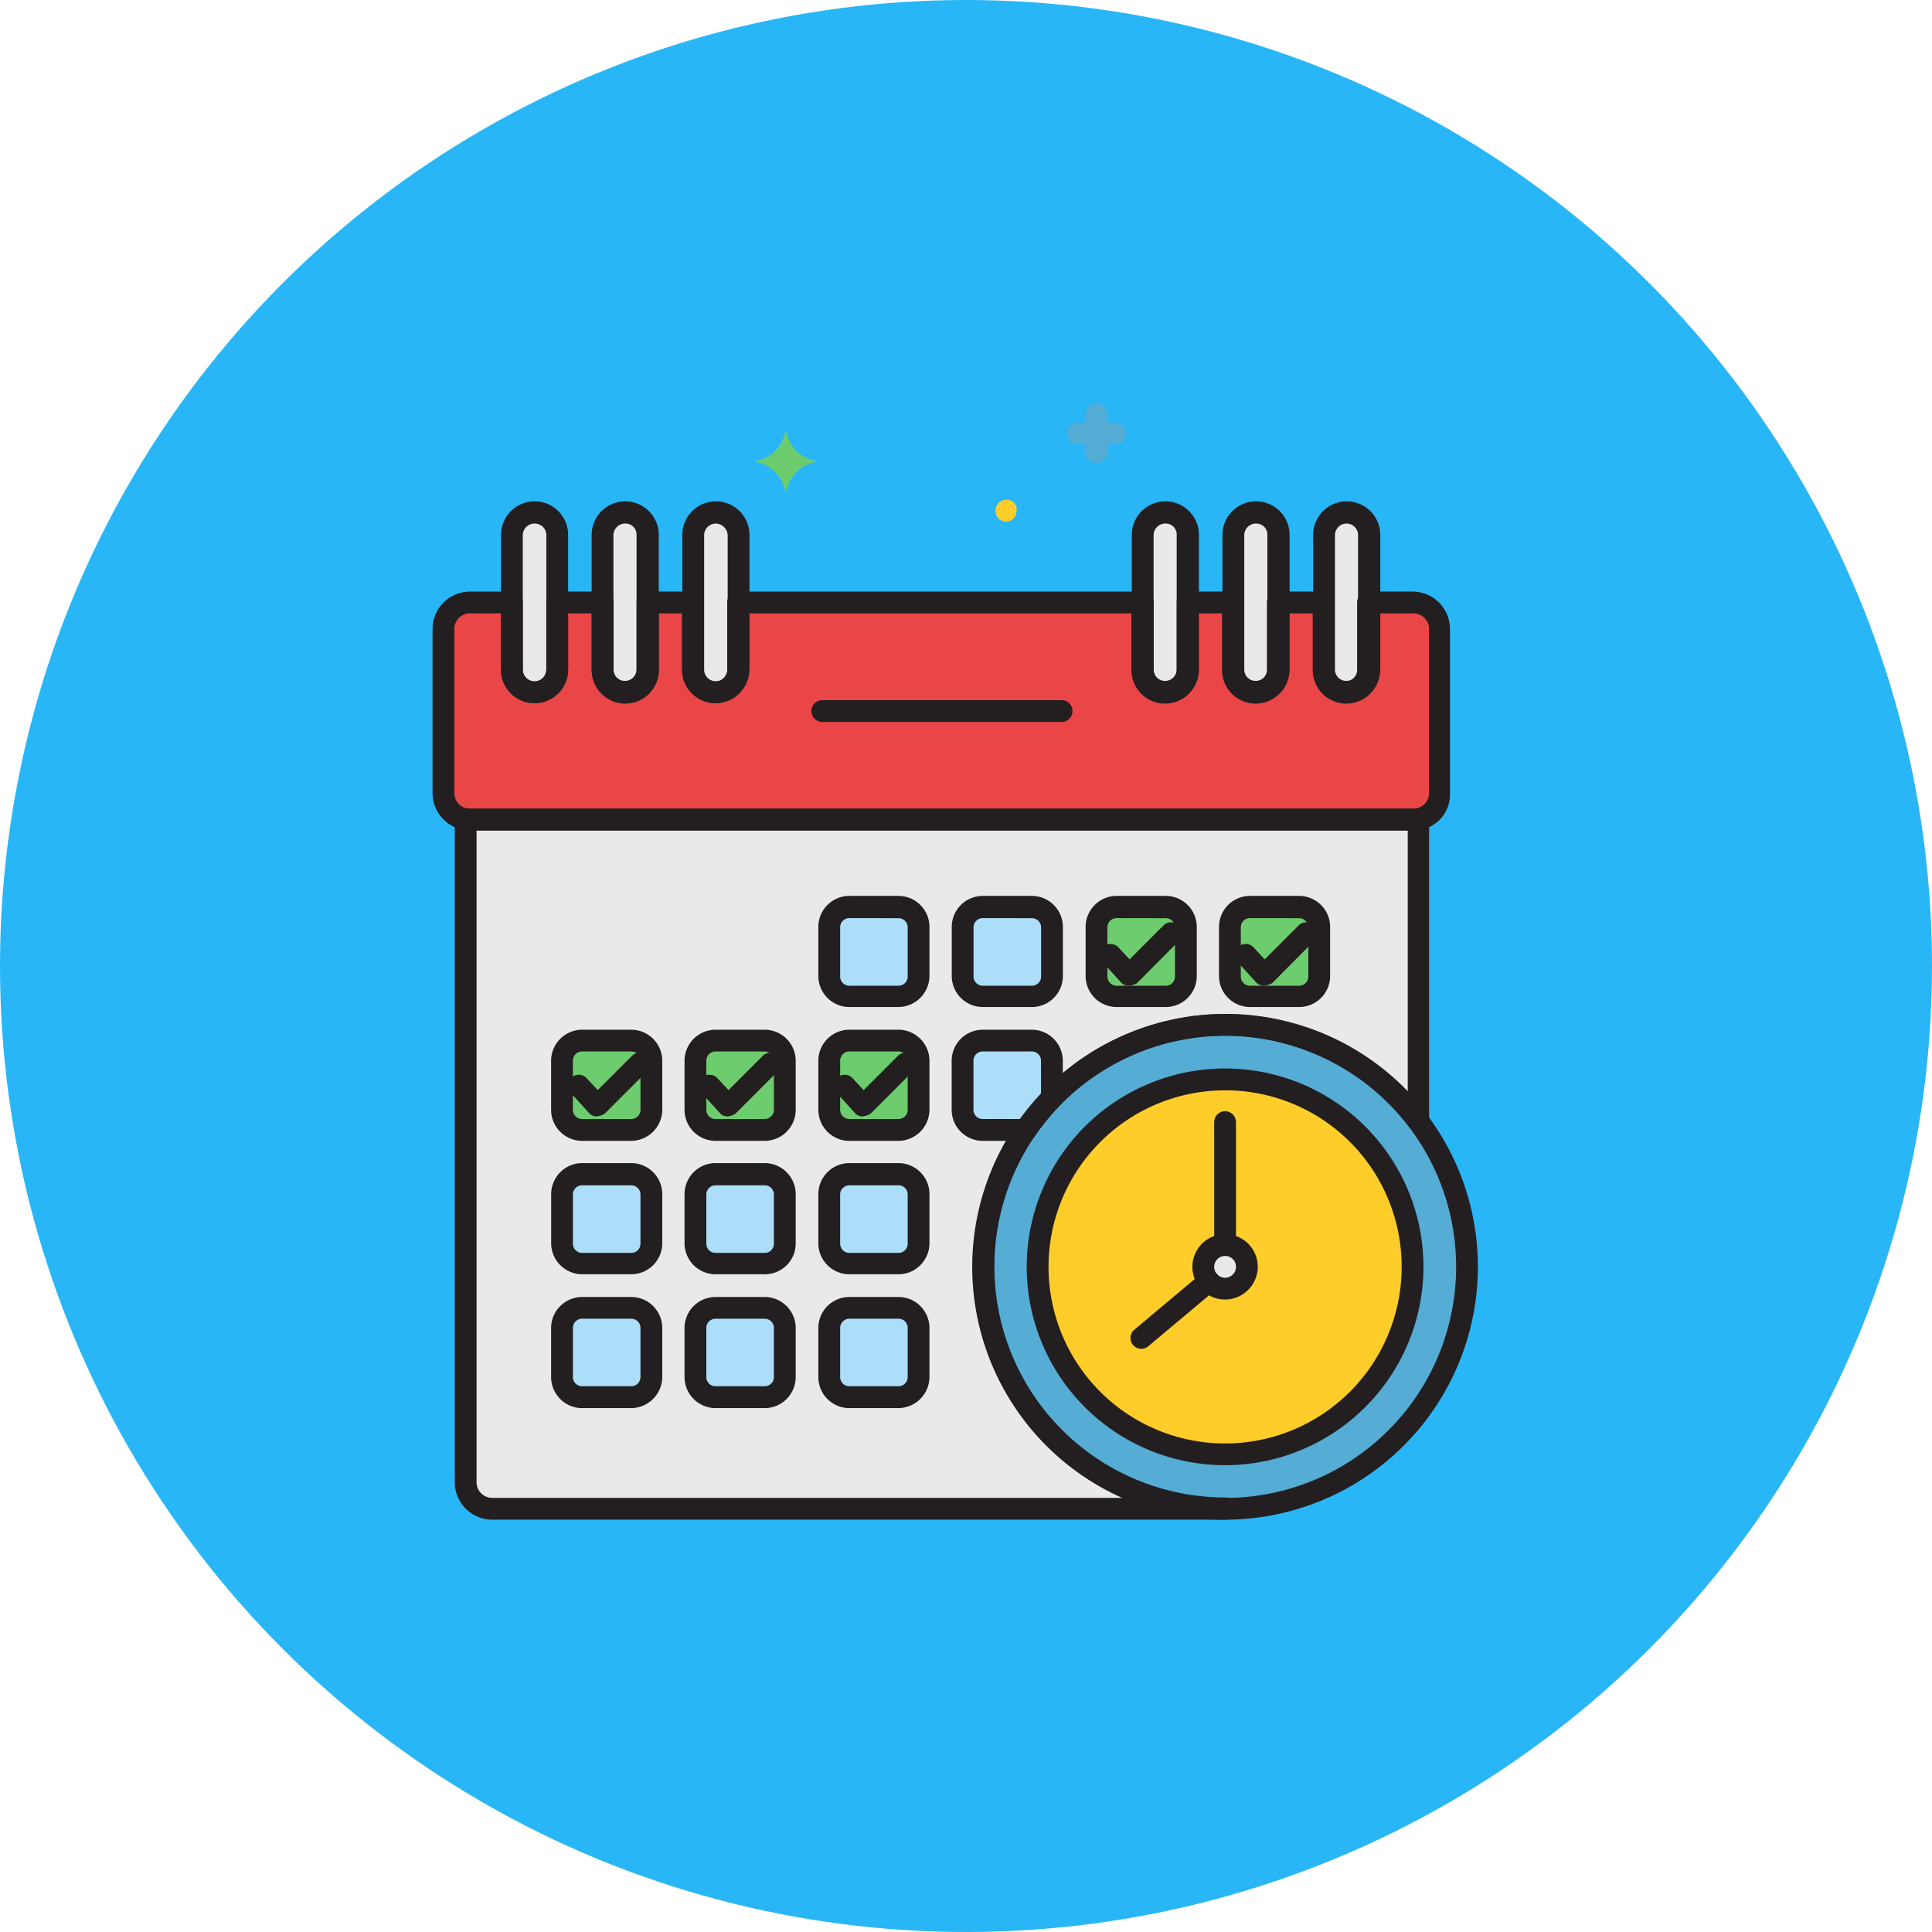<svg xmlns="http://www.w3.org/2000/svg" width="67" height="67" viewBox="0 0 67 67">
  <g id="appointment-icon.svg" transform="translate(-448 -618)">
    <circle id="Ellipse_108" data-name="Ellipse 108" cx="33.5" cy="33.5" r="33.5" transform="translate(448 618)" fill="#29b6f6"/>
    <g id="schedule" transform="translate(463 632)">
      <path id="Path_563" data-name="Path 563" d="M38.637,91.2H37.111v2.328a.786.786,0,1,1-1.572.03V91.2H33.966v2.328a.786.786,0,1,1-1.572.03V91.2H30.822v2.328a.786.786,0,1,1-1.572.03V91.2H15.219v2.328a.786.786,0,0,1-1.572,0V91.2H12.09v2.328a.786.786,0,0,1-1.572,0V91.2H8.945v2.328a.786.786,0,0,1-1.572,0V91.2H5.922A.916.916,0,0,0,5,92.121v5.685a.916.916,0,0,0,.922.922H38.637a.916.916,0,0,0,.922-.922V92.121a.916.916,0,0,0-.922-.922Zm0,0" transform="translate(-4.622 -84.305)" fill="#ea4647"/>
      <path id="Path_564" data-name="Path 564" d="M33.145,206.312a8.4,8.4,0,0,1,15.088-5.065V190.8H15.2V213.78a.916.916,0,0,0,.922.922H41.536a8.391,8.391,0,0,1-8.391-8.391Zm0,0" transform="translate(-14.051 -176.378)" fill="#e9e9ea"/>
      <path id="Path_565" data-name="Path 565" d="M269.383,293.391A8.391,8.391,0,1,1,260.992,285,8.391,8.391,0,0,1,269.383,293.391Zm0,0" transform="translate(-233.508 -263.457)" fill="#55acd5"/>
      <path id="Path_566" data-name="Path 566" d="M290.6,316.5a6.5,6.5,0,1,1-6.5-6.5A6.5,6.5,0,0,1,290.6,316.5Zm0,0" transform="translate(-256.618 -286.567)" fill="#ffcd29"/>
      <path id="Path_567" data-name="Path 567" d="M355.114,386.756a.756.756,0,1,1-.756-.756A.756.756,0,0,1,355.114,386.756Zm0,0" transform="translate(-326.873 -356.822)" fill="#e9e9ea"/>
      <path id="Path_568" data-name="Path 568" d="M37.185,50a.781.781,0,0,1,.786.786v4.656a.786.786,0,0,1-1.572,0V50.771A.788.788,0,0,1,37.185,50Zm0,0" transform="translate(-33.647 -46.22)" fill="#e9e9ea"/>
      <path id="Path_569" data-name="Path 569" d="M78.786,50a.781.781,0,0,1,.786.786v4.656a.786.786,0,0,1-1.572,0V50.771A.778.778,0,0,1,78.786,50Zm0,0" transform="translate(-72.104 -46.22)" fill="#e9e9ea"/>
      <path id="Path_570" data-name="Path 570" d="M120.388,50a.781.781,0,0,1,.786.786v4.656a.786.786,0,0,1-1.572,0V50.771A.778.778,0,0,1,120.388,50Zm0,0" transform="translate(-110.561 -46.22)" fill="#e9e9ea"/>
      <path id="Path_571" data-name="Path 571" d="M326.587,50a.781.781,0,0,1,.786.786v4.656a.786.786,0,0,1-1.572,0V50.771A.787.787,0,0,1,326.587,50Zm0,0" transform="translate(-301.173 -46.22)" fill="#e9e9ea"/>
      <path id="Path_572" data-name="Path 572" d="M368.185,50a.781.781,0,0,1,.786.786v4.656a.786.786,0,0,1-1.572,0V50.771A.778.778,0,0,1,368.185,50Zm0,0" transform="translate(-339.627 -46.22)" fill="#e9e9ea"/>
      <path id="Path_573" data-name="Path 573" d="M409.786,50a.781.781,0,0,1,.786.786v4.656a.786.786,0,0,1-1.572,0V50.771A.778.778,0,0,1,409.786,50Zm0,0" transform="translate(-378.083 -46.22)" fill="#e9e9ea"/>
      <path id="Path_574" data-name="Path 574" d="M182.7,231H184.4a.693.693,0,0,1,.7.7V233.4a.694.694,0,0,1-.7.7H182.7a.694.694,0,0,1-.7-.7V231.7A.684.684,0,0,1,182.7,231Zm0,0" transform="translate(-168.243 -213.539)" fill="#acdef9"/>
      <path id="Path_575" data-name="Path 575" d="M243.894,231H245.6a.694.694,0,0,1,.7.7V233.4a.694.694,0,0,1-.7.7h-1.708a.694.694,0,0,1-.7-.7V231.7A.694.694,0,0,1,243.894,231Zm0,0" transform="translate(-224.815 -213.539)" fill="#acdef9"/>
      <path id="Path_576" data-name="Path 576" d="M305.3,231h1.708a.694.694,0,0,1,.7.7V233.4a.694.694,0,0,1-.7.7H305.3a.694.694,0,0,1-.7-.7V231.7A.684.684,0,0,1,305.3,231Zm0,0" transform="translate(-281.577 -213.539)" fill="#6dcc6d"/>
      <path id="Path_577" data-name="Path 577" d="M60.094,292.2H61.8a.694.694,0,0,1,.7.7V294.6a.694.694,0,0,1-.7.7H60.094a.694.694,0,0,1-.7-.7v-1.708A.694.694,0,0,1,60.094,292.2Zm0,0" transform="translate(-54.909 -270.112)" fill="#6dcc6d"/>
      <path id="Path_578" data-name="Path 578" d="M121.3,292.2h1.708a.694.694,0,0,1,.7.7V294.6a.694.694,0,0,1-.7.7H121.3a.693.693,0,0,1-.7-.7v-1.708A.7.7,0,0,1,121.3,292.2Zm0,0" transform="translate(-111.486 -270.112)" fill="#6dcc6d"/>
      <path id="Path_579" data-name="Path 579" d="M182.7,292.2H184.4a.694.694,0,0,1,.7.7V294.6a.694.694,0,0,1-.7.7H182.7a.694.694,0,0,1-.7-.7v-1.708A.694.694,0,0,1,182.7,292.2Zm0,0" transform="translate(-168.243 -270.112)" fill="#6dcc6d"/>
      <path id="Path_580" data-name="Path 580" d="M60.094,353.6H61.8a.693.693,0,0,1,.7.7v1.708a.694.694,0,0,1-.7.7H60.094a.694.694,0,0,1-.7-.7V354.3A.684.684,0,0,1,60.094,353.6Zm0,0" transform="translate(-54.909 -326.873)" fill="#acdef9"/>
      <path id="Path_581" data-name="Path 581" d="M121.3,353.6h1.708a.694.694,0,0,1,.7.7v1.708a.694.694,0,0,1-.7.7H121.3a.694.694,0,0,1-.7-.7V354.3A.693.693,0,0,1,121.3,353.6Zm0,0" transform="translate(-111.486 -326.873)" fill="#acdef9"/>
      <path id="Path_582" data-name="Path 582" d="M182.7,353.6H184.4a.693.693,0,0,1,.7.7v1.708a.694.694,0,0,1-.7.7H182.7a.694.694,0,0,1-.7-.7V354.3A.684.684,0,0,1,182.7,353.6Zm0,0" transform="translate(-168.243 -326.873)" fill="#acdef9"/>
      <path id="Path_583" data-name="Path 583" d="M60.094,414.8H61.8a.694.694,0,0,1,.7.7V417.2a.694.694,0,0,1-.7.7H60.094a.694.694,0,0,1-.7-.7V415.5A.694.694,0,0,1,60.094,414.8Zm0,0" transform="translate(-54.909 -383.446)" fill="#acdef9"/>
      <path id="Path_584" data-name="Path 584" d="M121.3,414.8h1.708a.694.694,0,0,1,.7.7V417.2a.694.694,0,0,1-.7.7H121.3a.693.693,0,0,1-.7-.7V415.5A.7.7,0,0,1,121.3,414.8Zm0,0" transform="translate(-111.486 -383.446)" fill="#acdef9"/>
      <path id="Path_585" data-name="Path 585" d="M182.7,414.8H184.4a.694.694,0,0,1,.7.7V417.2a.694.694,0,0,1-.7.7H182.7a.694.694,0,0,1-.7-.7V415.5A.694.694,0,0,1,182.7,414.8Zm0,0" transform="translate(-168.243 -383.446)" fill="#acdef9"/>
      <path id="Path_586" data-name="Path 586" d="M366.5,231H368.2a.694.694,0,0,1,.7.7V233.4a.694.694,0,0,1-.7.7H366.5a.694.694,0,0,1-.7-.7V231.7A.7.7,0,0,1,366.5,231Zm0,0" transform="translate(-338.15 -213.539)" fill="#6dcc6d"/>
      <path id="Path_587" data-name="Path 587" d="M246.3,294.2v-1.3a.7.7,0,0,0-.7-.7h-1.708a.7.7,0,0,0-.7.7V294.6a.7.7,0,0,0,.7.7h1.5A8.019,8.019,0,0,1,246.3,294.2Zm0,0" transform="translate(-224.816 -270.112)" fill="#acdef9"/>
      <path id="Path_588" data-name="Path 588" d="M292.877.65H292.6V.378a.378.378,0,0,0-.756,0V.65h-.272a.378.378,0,0,0,0,.756h.272v.272a.378.378,0,0,0,.756,0V1.406h.272a.378.378,0,1,0,0-.756Zm0,0" transform="translate(-269.187)" fill="#55acd5"/>
      <path id="Path_589" data-name="Path 589" d="M258.986,44.349c0-.03-.015-.045-.015-.076-.015-.015-.015-.045-.03-.061s-.03-.045-.045-.061a.4.4,0,0,0-.529,0,.214.214,0,0,0-.045.061.549.549,0,0,0-.061.136.258.258,0,0,0,0,.151c0,.03.015.045.015.076.015.03.015.045.03.061s.03.045.045.061a.365.365,0,0,0,.529,0,.213.213,0,0,0,.045-.061.115.115,0,0,0,.03-.061.114.114,0,0,0,.015-.076A.568.568,0,0,0,258.986,44.349Zm0,0" transform="translate(-238.728 -40.721)" fill="#ffcd29"/>
      <path id="Path_590" data-name="Path 590" d="M150.455,13.814a1.258,1.258,0,0,1-1-1c0-.015-.015-.015-.03-.015a.015.015,0,0,0-.015.015,1.258,1.258,0,0,1-1,1c-.015,0-.015.015-.015.03a.015.015,0,0,0,.015.015,1.258,1.258,0,0,1,1,1c0,.015.015.015.03.015a.015.015,0,0,0,.015-.015,1.258,1.258,0,0,1,1-1c.015,0,.015-.015.015-.03S150.47,13.814,150.455,13.814Zm0,0" transform="translate(-137.182 -11.833)" fill="#6dcc6d"/>
      <g id="Group_255" data-name="Group 255" transform="translate(0 3.386)">
        <path id="Path_591" data-name="Path 591" d="M32.563,51.8A1.164,1.164,0,0,1,31.4,50.636V45.964a1.164,1.164,0,0,1,2.328,0v4.672A1.165,1.165,0,0,1,32.563,51.8Zm0-6.229a.407.407,0,0,0-.408.408v4.656a.408.408,0,0,0,.816,0V45.964A.4.4,0,0,0,32.563,45.571Zm0,0" transform="translate(-29.025 -44.8)" fill="#231f20"/>
        <path id="Path_592" data-name="Path 592" d="M74.164,51.98A1.164,1.164,0,0,1,73,50.816V46.145a1.164,1.164,0,0,1,2.328,0v4.672a1.174,1.174,0,0,1-1.164,1.164Zm0-6.229a.406.406,0,0,0-.408.408v4.656a.394.394,0,0,0,.408.393.4.4,0,0,0,.393-.393V46.145A.381.381,0,0,0,74.164,45.752Zm0,0" transform="translate(-67.482 -44.981)" fill="#231f20"/>
        <path id="Path_593" data-name="Path 593" d="M115.766,51.8a1.164,1.164,0,0,1-1.164-1.164V45.964a1.164,1.164,0,0,1,2.328,0v4.672A1.184,1.184,0,0,1,115.766,51.8Zm0-6.229a.406.406,0,0,0-.408.408v4.656a.408.408,0,1,0,.816,0V45.964A.424.424,0,0,0,115.766,45.571Zm0,0" transform="translate(-105.939 -44.8)" fill="#231f20"/>
        <path id="Path_594" data-name="Path 594" d="M321.965,51.98a1.164,1.164,0,0,1-1.164-1.164V46.145a1.164,1.164,0,0,1,2.328,0v4.672A1.165,1.165,0,0,1,321.965,51.98Zm0-6.229a.406.406,0,0,0-.408.408v4.656a.393.393,0,0,0,.408.393.4.4,0,0,0,.393-.393V46.145A.381.381,0,0,0,321.965,45.752Zm0,0" transform="translate(-296.551 -44.981)" fill="#231f20"/>
        <path id="Path_595" data-name="Path 595" d="M363.563,51.98a1.164,1.164,0,0,1-1.164-1.164V46.145a1.164,1.164,0,0,1,2.328,0v4.672A1.174,1.174,0,0,1,363.563,51.98Zm0-6.229a.407.407,0,0,0-.408.408v4.656a.394.394,0,0,0,.408.393.4.4,0,0,0,.393-.393V46.145A.381.381,0,0,0,363.563,45.752Zm0,0" transform="translate(-335.005 -44.981)" fill="#231f20"/>
        <path id="Path_596" data-name="Path 596" d="M405.164,51.98A1.164,1.164,0,0,1,404,50.816V46.145a1.164,1.164,0,0,1,2.328,0v4.672A1.185,1.185,0,0,1,405.164,51.98Zm0-6.229a.406.406,0,0,0-.408.408v4.656a.394.394,0,0,0,.408.393.4.4,0,0,0,.393-.393V46.145A.4.4,0,0,0,405.164,45.752Zm0,0" transform="translate(-373.461 -44.981)" fill="#231f20"/>
        <path id="Path_597" data-name="Path 597" d="M34.015,94.484H1.3a1.3,1.3,0,0,1-1.3-1.3V87.5a1.3,1.3,0,0,1,1.3-1.3H2.751a.374.374,0,0,1,.378.378v2.328a.408.408,0,0,0,.816,0V86.577a.374.374,0,0,1,.378-.378H5.9a.374.374,0,0,1,.378.378v2.328a.4.4,0,0,0,.8.015V86.577a.374.374,0,0,1,.378-.378H9.025a.374.374,0,0,1,.378.378v2.328a.408.408,0,0,0,.816,0V86.577A.374.374,0,0,1,10.6,86.2h14.03a.374.374,0,0,1,.378.378v2.328a.4.4,0,1,0,.8.015V86.577a.374.374,0,0,1,.378-.378h1.572a.374.374,0,0,1,.378.378v2.328a.4.4,0,0,0,.8.015V86.577a.374.374,0,0,1,.378-.378h1.572a.374.374,0,0,1,.378.378v2.328a.4.4,0,1,0,.8.015V86.577a.374.374,0,0,1,.378-.378h1.542a1.3,1.3,0,0,1,1.3,1.3v5.685a1.247,1.247,0,0,1-1.27,1.3ZM1.3,86.955a.542.542,0,0,0-.544.544v5.685a.542.542,0,0,0,.544.544H34.015a.542.542,0,0,0,.544-.544V87.5a.542.542,0,0,0-.544-.544H32.852v1.95a1.164,1.164,0,1,1-2.328.03v-1.98h-.816v1.95a1.164,1.164,0,1,1-2.328.03v-1.98h-.816v1.95a1.164,1.164,0,1,1-2.328.03v-1.98H10.976v1.95a1.164,1.164,0,0,1-2.328,0v-1.95h-.8v1.95a1.164,1.164,0,1,1-2.328.03v-1.98H4.7v1.95a1.164,1.164,0,0,1-2.328,0v-1.95Zm0,0" transform="translate(0 -83.07)" fill="#231f20"/>
        <path id="Path_598" data-name="Path 598" d="M182.479,136.756h-8.3a.378.378,0,0,1,0-.756h8.3a.378.378,0,1,1,0,.756Zm0,0" transform="translate(-160.663 -129.106)" fill="#231f20"/>
        <path id="Path_599" data-name="Path 599" d="M179.782,229.656h-1.708A1.078,1.078,0,0,1,177,228.583v-1.708a1.077,1.077,0,0,1,1.073-1.073h1.708a1.077,1.077,0,0,1,1.073,1.073v1.708A1.087,1.087,0,0,1,179.782,229.656Zm-1.708-3.084a.319.319,0,0,0-.317.317V228.6a.319.319,0,0,0,.317.317h1.708a.319.319,0,0,0,.317-.317v-1.708a.319.319,0,0,0-.317-.317Zm0,0" transform="translate(-163.621 -212.119)" fill="#231f20"/>
        <path id="Path_600" data-name="Path 600" d="M240.981,229.656h-1.708a1.078,1.078,0,0,1-1.073-1.073v-1.708a1.078,1.078,0,0,1,1.073-1.073h1.708a1.077,1.077,0,0,1,1.073,1.073v1.708A1.078,1.078,0,0,1,240.981,229.656Zm-1.708-3.084a.319.319,0,0,0-.317.317V228.6a.319.319,0,0,0,.317.317h1.708a.319.319,0,0,0,.317-.317v-1.708a.319.319,0,0,0-.317-.317Zm0,0" transform="translate(-220.194 -212.119)" fill="#231f20"/>
        <path id="Path_601" data-name="Path 601" d="M302.383,229.656h-1.708a1.078,1.078,0,0,1-1.073-1.073v-1.708a1.077,1.077,0,0,1,1.073-1.073h1.708a1.078,1.078,0,0,1,1.074,1.073v1.708A1.078,1.078,0,0,1,302.383,229.656Zm-1.708-3.084a.319.319,0,0,0-.317.317V228.6a.319.319,0,0,0,.317.317h1.708a.319.319,0,0,0,.318-.317v-1.708a.319.319,0,0,0-.318-.317Zm0,0" transform="translate(-276.954 -212.119)" fill="#231f20"/>
        <path id="Path_602" data-name="Path 602" d="M57.18,291.054H55.472a1.078,1.078,0,0,1-1.074-1.073v-1.708a1.078,1.078,0,0,1,1.074-1.073H57.18a1.078,1.078,0,0,1,1.073,1.073v1.708A1.087,1.087,0,0,1,57.18,291.054Zm-1.708-3.1a.319.319,0,0,0-.318.317v1.708a.319.319,0,0,0,.318.317H57.18a.319.319,0,0,0,.317-.317v-1.708a.319.319,0,0,0-.317-.317Zm0,0" transform="translate(-50.286 -268.876)" fill="#231f20"/>
        <path id="Path_603" data-name="Path 603" d="M118.383,291.054h-1.708a1.077,1.077,0,0,1-1.073-1.073v-1.708a1.078,1.078,0,0,1,1.073-1.073h1.708a1.078,1.078,0,0,1,1.074,1.073v1.708A1.078,1.078,0,0,1,118.383,291.054Zm-1.708-3.1a.319.319,0,0,0-.317.317v1.708a.319.319,0,0,0,.317.317h1.708a.319.319,0,0,0,.318-.317v-1.708a.319.319,0,0,0-.318-.317Zm0,0" transform="translate(-106.863 -268.876)" fill="#231f20"/>
        <path id="Path_604" data-name="Path 604" d="M179.782,291.054h-1.708A1.077,1.077,0,0,1,177,289.981v-1.708a1.078,1.078,0,0,1,1.073-1.073h1.708a1.078,1.078,0,0,1,1.073,1.073v1.708A1.087,1.087,0,0,1,179.782,291.054Zm-1.708-3.1a.319.319,0,0,0-.317.317v1.708a.319.319,0,0,0,.317.317h1.708a.319.319,0,0,0,.317-.317v-1.708a.319.319,0,0,0-.317-.317Zm0,0" transform="translate(-163.621 -268.876)" fill="#231f20"/>
        <path id="Path_605" data-name="Path 605" d="M57.18,352.253H55.472A1.078,1.078,0,0,1,54.4,351.18v-1.708a1.078,1.078,0,0,1,1.074-1.074H57.18a1.078,1.078,0,0,1,1.073,1.074v1.708A1.077,1.077,0,0,1,57.18,352.253Zm-1.708-3.084a.319.319,0,0,0-.318.317v1.708a.319.319,0,0,0,.318.318H57.18a.319.319,0,0,0,.317-.318v-1.708a.319.319,0,0,0-.317-.317Zm0,0" transform="translate(-50.286 -325.449)" fill="#231f20"/>
        <path id="Path_606" data-name="Path 606" d="M118.383,352.253h-1.708a1.077,1.077,0,0,1-1.073-1.073v-1.708a1.078,1.078,0,0,1,1.073-1.074h1.708a1.078,1.078,0,0,1,1.074,1.074v1.708A1.068,1.068,0,0,1,118.383,352.253Zm-1.708-3.084a.319.319,0,0,0-.317.317v1.708a.319.319,0,0,0,.317.318h1.708a.319.319,0,0,0,.318-.318v-1.708a.319.319,0,0,0-.318-.317Zm0,0" transform="translate(-106.863 -325.449)" fill="#231f20"/>
        <path id="Path_607" data-name="Path 607" d="M179.782,352.253h-1.708A1.077,1.077,0,0,1,177,351.18v-1.708a1.078,1.078,0,0,1,1.073-1.074h1.708a1.078,1.078,0,0,1,1.073,1.074v1.708A1.077,1.077,0,0,1,179.782,352.253Zm-1.708-3.084a.319.319,0,0,0-.317.317v1.708a.319.319,0,0,0,.317.318h1.708a.319.319,0,0,0,.317-.318v-1.708a.319.319,0,0,0-.317-.317Zm0,0" transform="translate(-163.621 -325.449)" fill="#231f20"/>
        <path id="Path_608" data-name="Path 608" d="M57.18,413.656H55.472a1.078,1.078,0,0,1-1.074-1.073v-1.708a1.078,1.078,0,0,1,1.074-1.073H57.18a1.077,1.077,0,0,1,1.073,1.073v1.708A1.087,1.087,0,0,1,57.18,413.656Zm-1.708-3.1a.319.319,0,0,0-.318.317v1.708a.319.319,0,0,0,.318.317H57.18a.319.319,0,0,0,.317-.317v-1.708a.319.319,0,0,0-.317-.317Zm0,0" transform="translate(-50.286 -382.21)" fill="#231f20"/>
        <path id="Path_609" data-name="Path 609" d="M118.383,413.656h-1.708a1.078,1.078,0,0,1-1.073-1.073v-1.708a1.077,1.077,0,0,1,1.073-1.073h1.708a1.078,1.078,0,0,1,1.074,1.073v1.708A1.078,1.078,0,0,1,118.383,413.656Zm-1.708-3.1a.319.319,0,0,0-.317.317v1.708a.319.319,0,0,0,.317.317h1.708a.319.319,0,0,0,.318-.317v-1.708a.319.319,0,0,0-.318-.317Zm0,0" transform="translate(-106.863 -382.21)" fill="#231f20"/>
        <path id="Path_610" data-name="Path 610" d="M179.782,413.656h-1.708A1.078,1.078,0,0,1,177,412.583v-1.708a1.077,1.077,0,0,1,1.073-1.073h1.708a1.077,1.077,0,0,1,1.073,1.073v1.708A1.087,1.087,0,0,1,179.782,413.656Zm-1.708-3.1a.319.319,0,0,0-.317.317v1.708a.319.319,0,0,0,.317.317h1.708a.319.319,0,0,0,.317-.317v-1.708a.319.319,0,0,0-.317-.317Zm0,0" transform="translate(-163.621 -382.21)" fill="#231f20"/>
        <path id="Path_611" data-name="Path 611" d="M363.583,229.656h-1.708a1.078,1.078,0,0,1-1.073-1.073v-1.708a1.077,1.077,0,0,1,1.073-1.073h1.708a1.078,1.078,0,0,1,1.073,1.073v1.708A1.078,1.078,0,0,1,363.583,229.656Zm-1.708-3.084a.319.319,0,0,0-.317.317V228.6a.319.319,0,0,0,.317.317h1.708a.319.319,0,0,0,.317-.317v-1.708a.319.319,0,0,0-.317-.317Zm0,0" transform="translate(-333.528 -212.119)" fill="#231f20"/>
        <path id="Path_612" data-name="Path 612" d="M240.769,291.054h-1.5a1.078,1.078,0,0,1-1.073-1.073v-1.708a1.078,1.078,0,0,1,1.073-1.073h1.708a1.078,1.078,0,0,1,1.073,1.073v1.3a.364.364,0,0,1-.106.257,8.245,8.245,0,0,0-.862,1.058A.394.394,0,0,1,240.769,291.054Zm-1.5-3.1a.319.319,0,0,0-.317.317v1.708a.319.319,0,0,0,.317.317h1.3a10.144,10.144,0,0,1,.725-.877v-1.149a.319.319,0,0,0-.317-.317Zm2.4,1.618" transform="translate(-220.193 -268.876)" fill="#231f20"/>
        <path id="Path_613" data-name="Path 613" d="M36.914,210.458H11.5a1.3,1.3,0,0,1-1.3-1.3V186.179a.374.374,0,0,1,.378-.378H43.611a.374.374,0,0,1,.378.378v10.447a.374.374,0,0,1-.378.378.4.4,0,0,1-.3-.151,8.008,8.008,0,1,0-6.38,12.835.374.374,0,0,1,.378.378.4.4,0,0,1-.393.393Zm-25.958-23.9v22.6a.542.542,0,0,0,.544.544H33.361A8.772,8.772,0,1,1,43.248,195.6v-9.04Zm0,0" transform="translate(-9.429 -175.143)" fill="#231f20"/>
        <path id="Path_614" data-name="Path 614" d="M358.98,329.515a.374.374,0,0,1-.378-.378V324.98a.378.378,0,0,1,.756,0v4.158A.375.375,0,0,1,358.98,329.515Zm0,0" transform="translate(-331.495 -303.452)" fill="#231f20"/>
        <path id="Path_615" data-name="Path 615" d="M320.577,400.368a.376.376,0,0,1-.242-.665l2.343-1.965a.375.375,0,1,1,.484.574l-2.343,1.965A.371.371,0,0,1,320.577,400.368Zm0,0" transform="translate(-295.995 -370.978)" fill="#231f20"/>
        <path id="Path_616" data-name="Path 616" d="M307.1,240.189a.354.354,0,0,1-.272-.121l-.635-.7a.375.375,0,1,1,.56-.5l.378.408,1.179-1.179a.365.365,0,0,1,.529.015.394.394,0,0,1,0,.529L307.39,240.1A.643.643,0,0,1,307.1,240.189Zm0,0" transform="translate(-282.959 -223.392)" fill="#231f20"/>
        <path id="Path_617" data-name="Path 617" d="M369.1,240.189a.354.354,0,0,1-.272-.121l-.635-.7a.375.375,0,0,1,.56-.5l.378.408,1.179-1.179a.365.365,0,0,1,.529.015.394.394,0,0,1,0,.529L369.39,240.1A.643.643,0,0,1,369.1,240.189Zm0,0" transform="translate(-340.272 -223.392)" fill="#231f20"/>
        <path id="Path_618" data-name="Path 618" d="M63.1,300.074a.354.354,0,0,1-.272-.121l-.635-.7a.375.375,0,1,1,.56-.5l.378.408,1.179-1.179a.374.374,0,0,1,.544.514l-.015.015-1.451,1.452a.517.517,0,0,1-.287.106Zm0,0" transform="translate(-57.403 -278.743)" fill="#231f20"/>
        <path id="Path_619" data-name="Path 619" d="M123.1,300.074a.354.354,0,0,1-.272-.121l-.635-.7a.375.375,0,1,1,.56-.5l.378.408,1.179-1.179a.374.374,0,0,1,.544.514l-.015.015-1.451,1.452a.517.517,0,0,1-.287.106Zm0,0" transform="translate(-112.867 -278.743)" fill="#231f20"/>
        <path id="Path_620" data-name="Path 620" d="M185.1,300.074a.354.354,0,0,1-.272-.121l-.635-.7a.375.375,0,1,1,.56-.5l.378.408,1.179-1.179a.374.374,0,0,1,.544.514l-.015.015-1.451,1.452a.517.517,0,0,1-.287.106Zm0,0" transform="translate(-170.181 -278.743)" fill="#231f20"/>
        <path id="Path_621" data-name="Path 621" d="M256.37,297.537a8.768,8.768,0,1,1,8.768-8.768A8.775,8.775,0,0,1,256.37,297.537Zm0-16.781a8.013,8.013,0,1,0,8.013,8.013A8.007,8.007,0,0,0,256.37,280.756Zm0,0" transform="translate(-228.886 -262.221)" fill="#231f20"/>
        <path id="Path_622" data-name="Path 622" d="M279.481,318.757a6.879,6.879,0,1,1,6.879-6.879A6.884,6.884,0,0,1,279.481,318.757Zm0-13a6.123,6.123,0,1,0,6.123,6.123A6.116,6.116,0,0,0,279.481,305.756Zm0,0" transform="translate(-251.996 -285.331)" fill="#231f20"/>
        <path id="Path_623" data-name="Path 623" d="M349.736,383.268a1.134,1.134,0,1,1,1.134-1.134A1.142,1.142,0,0,1,349.736,383.268Zm0-1.512a.378.378,0,1,0,.378.378A.374.374,0,0,0,349.736,381.756Zm0,0" transform="translate(-322.251 -355.587)" fill="#231f20"/>
      </g>
    </g>
  </g>
</svg>
